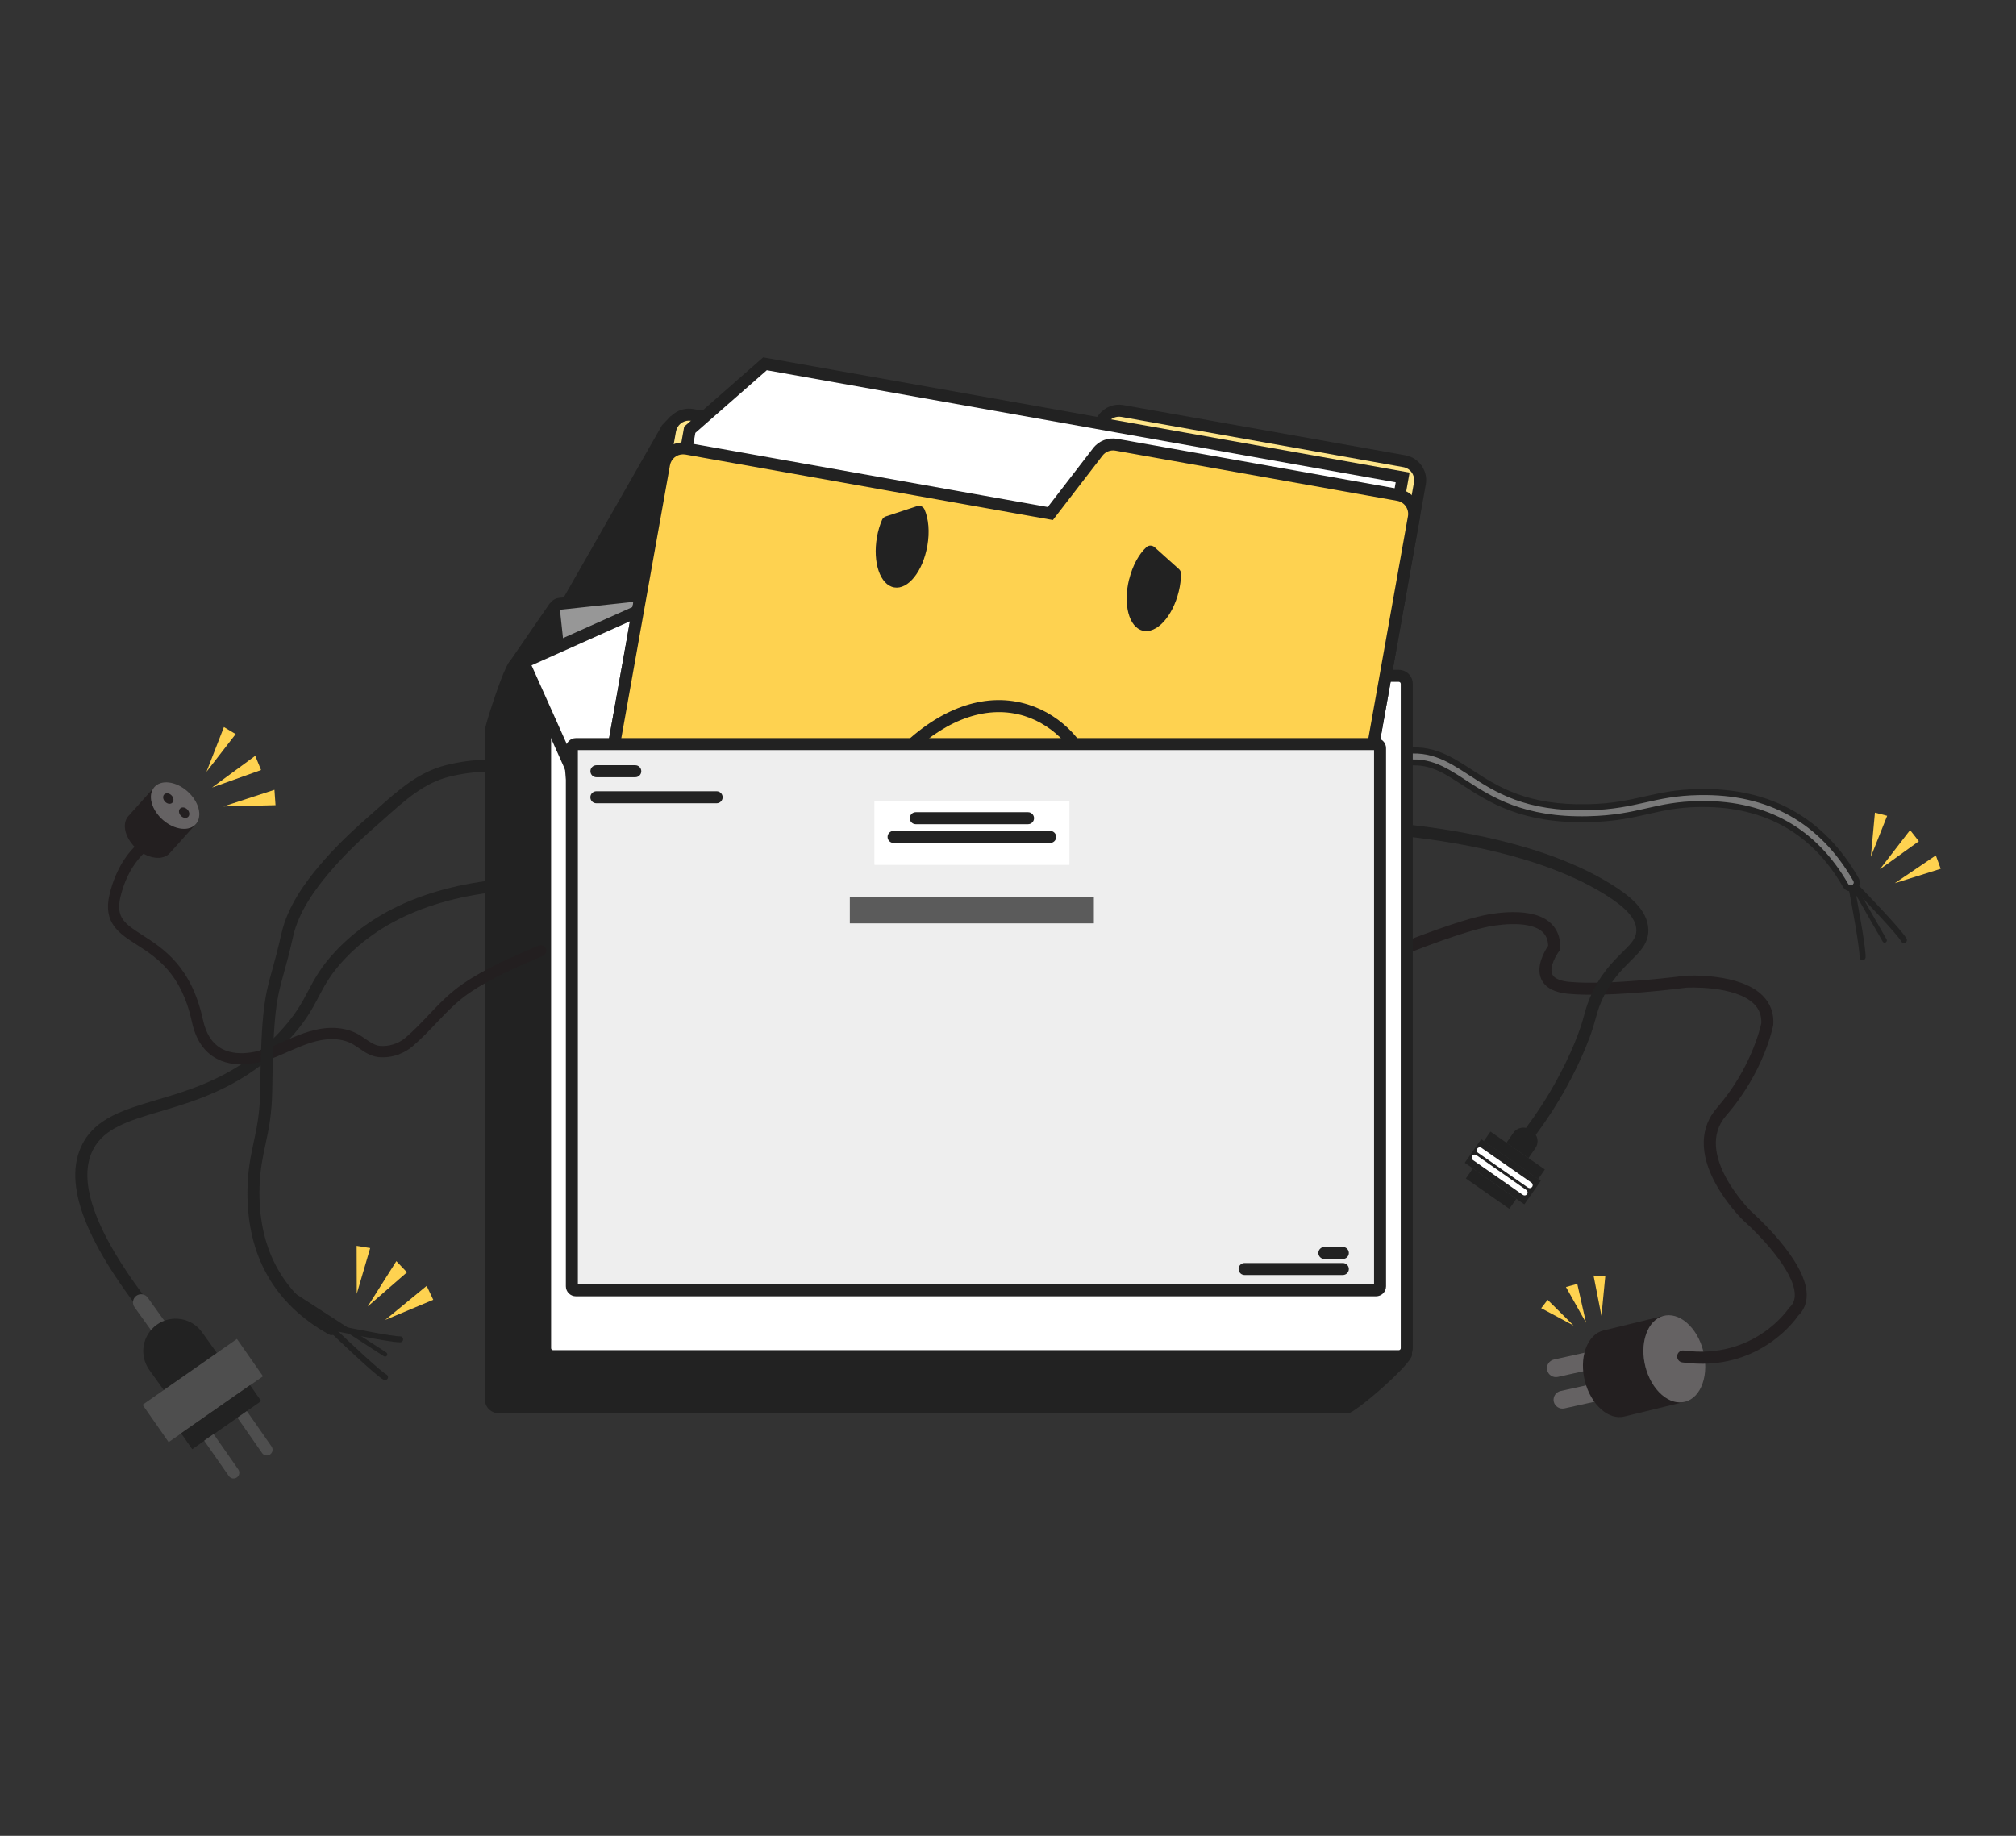 <?xml version="1.0" encoding="UTF-8"?>
<svg id="Layer_1" xmlns="http://www.w3.org/2000/svg" viewBox="0 0 336 306">
  <rect x="0" y="0" width="336" height="306" fill="#333333" stroke="none"/>
  <defs>
    <style>
      .cls-1 {
        fill: #5b5b5b;
      }

      .cls-2 {
        fill: #231f20;
      }

      .cls-3 {
        fill: #7a7a7a;
      }

      .cls-4 {
        fill: #2c2c2c;
      }

      .cls-5 {
        fill: #979797;
      }

      .cls-6 {
        fill: #fed250;
      }

      .cls-7 {
        fill: #4e4e4e;
      }

      .cls-8 {
        fill: #fff;
      }

      .cls-9 {
        fill: #656263;
      }

      .cls-10 {
        fill: #fee589;
      }

      .cls-11 {
        fill: #eee;
      }

      .cls-12 {
        fill: #222;
      }
    </style>
  </defs>
  <g>
    <path class="cls-12" d="M224.7,234.57H83.14c-.74,0-1.33-.6-1.33-1.34v-111.39c0-.74,3.35-11.07,4.08-11.07l138.81,9.73c.74,0,1.33.6,1.33,1.34l8.32,104.02c0,.74-8.92,8.71-9.65,8.71Z"/>
    <path class="cls-12" d="M224.7,235.57H83.14c-1.29,0-2.34-1.05-2.34-2.34v-111.39c0-.87,1.8-6.09,1.82-6.14,2.06-5.93,2.54-5.93,3.27-5.93l138.88,9.73h0c1.22,0,2.26,1.05,2.26,2.34l8.32,103.94c0,1.61-9.58,9.8-10.65,9.8ZM224.41,233.61h0ZM86.31,111.81c-.92,1.68-3.37,9.04-3.51,10.09v111.33c0,.18.15.33.33.33h141.37c1.37-.78,7.8-6.56,8.82-7.92l-8.3-103.72c0-.26-.15-.41-.33-.41l-138.38-9.7Z"/>
  </g>
  <g>
    <g>
      <g>
        <path class="cls-9" d="M269.1,229.94c-.16-.02-.32,0-.48.03l-8.53,1.89c-.8.18-1.3.97-1.13,1.77.18.8.97,1.3,1.77,1.13l8.53-1.89c.8-.18,1.31-.97,1.13-1.77-.14-.64-.67-1.09-1.29-1.15Z"/>
        <path class="cls-9" d="M268,224.69c-.16-.02-.32,0-.48.03l-8.53,1.89c-.8.18-1.31.97-1.13,1.77.18.8.97,1.3,1.77,1.13l8.53-1.89c.8-.18,1.3-.97,1.13-1.77-.14-.64-.67-1.09-1.29-1.15Z"/>
        <g>
          <path class="cls-2" d="M270.72,236.11c-1.21.29-2.58-.07-3.84-1.18-2.6-2.27-3.77-6.79-2.61-10.1.6-1.7,1.69-2.75,2.96-3.06l10.08-2.45c-1.28.31-2.37,1.36-2.96,3.06-1.16,3.31,0,7.83,2.61,10.1,1.26,1.1,2.63,1.47,3.84,1.18l-10.08,2.45Z"/>
          <path class="cls-9" d="M276.96,232.48c2.6,2.27,5.65,1.43,6.8-1.88,1.16-3.31,0-7.83-2.61-10.1-2.6-2.27-5.65-1.43-6.8,1.88-1.16,3.31,0,7.83,2.61,10.1Z"/>
        </g>
      </g>
      <path class="cls-2" d="M283.57,227.31c-1.01,0-2.07-.07-3.18-.22-.55-.07-.93-.58-.86-1.12.07-.55.57-.93,1.12-.86,11.7,1.57,17.38-6.91,17.44-6.99l.16-.19c.61-.56.9-1.26.88-2.14-.05-4.02-6.21-10.29-8.58-12.36-.15-.14-2.8-2.74-4.7-6.29-2.63-4.91-2.52-9.24.32-12.5,5.67-6.52,7.23-13.36,7.38-14.07.06-1.29-.33-2.34-1.2-3.21-3.17-3.17-11.24-2.74-11.32-2.73-.44.06-12.67,1.67-19.67,1.02-2.35-.22-3.86-1.05-4.49-2.47-.94-2.12.57-4.66,1.16-5.54-.04-1.08-.41-1.88-1.13-2.46-2.34-1.86-7.8-1.01-9.71-.53-.08.02-3.73.79-12.52,4.24-9.16,3.59-25.39,1.27-26.08,1.17-.55-.08-.92-.59-.84-1.13.08-.55.58-.93,1.13-.85.16.02,16.39,2.34,25.06-1.06,8.99-3.52,12.66-4.29,12.81-4.32.27-.07,7.81-1.94,11.4.91,1.29,1.03,1.93,2.5,1.89,4.37v.32s-.2.26-.2.26c-.46.62-1.66,2.64-1.13,3.82.39.88,1.76,1.18,2.84,1.28,6.78.63,19.17-1,19.3-1.02.44-.03,9.11-.5,12.92,3.31,1.29,1.29,1.89,2.91,1.78,4.81l-.02.13c-.06.31-1.52,7.79-7.85,15.07-5.53,6.36,4.12,15.92,4.22,16.01.34.29,9.14,8.08,9.22,13.8.02,1.41-.46,2.61-1.44,3.55-.68.99-5.88,8-16.12,8Z"/>
      <path class="cls-4" d="M255.84,185.9h.12c.34,0,.62.28.62.62v2.54h-1.37v-2.54c0-.34.28-.62.62-.62Z" transform="translate(148.9 -111.16) rotate(34.06)"/>
      <rect class="cls-12" x="251.41" y="187.02" width="1.94" height="11.05" transform="translate(-49.91 289.45) rotate(-55.11)"/>
      <path class="cls-12" d="M255.91,189.23l-1.6-1.2c1.85-2.47,3.54-5.08,5.02-7.77,1.17-2.11,2.24-4.33,3.09-6.39.97-2.35,1.31-3.59,1.61-4.68.24-.88.47-1.72.97-2.91,1.61-3.81,3.79-5.97,5.38-7.54,1.57-1.55,2.39-2.42,2.34-3.77-.06-1.86-1.7-3.69-5.31-5.93-10.38-6.42-25.21-8.93-35.82-9.9l.18-1.99c10.83.99,25.98,3.57,36.69,10.19,2.86,1.77,6.16,4.23,6.26,7.57.07,2.28-1.32,3.65-2.94,5.25-1.55,1.54-3.48,3.45-4.94,6.89-.45,1.07-.65,1.81-.89,2.66-.31,1.15-.67,2.46-1.69,4.92-.88,2.14-1.99,4.42-3.19,6.6-1.52,2.76-3.26,5.45-5.17,8Z"/>
      <g>
        <polygon class="cls-6" points="257.94 216.66 256.87 218.05 262.26 220.94 257.94 216.66"/>
        <polygon class="cls-6" points="262.88 214 260.99 214.52 264.34 220.48 262.88 214"/>
        <polygon class="cls-6" points="267.55 212.71 265.59 212.61 266.91 219.32 267.55 212.71"/>
      </g>
      <g>
        <g>
          <path class="cls-3" d="M308.46,148.07c-.35,0-.68-.18-.87-.5-5.25-9.17-13.45-13.74-24.36-13.56-3.64.06-6.07.61-8.65,1.19-2.71.61-5.51,1.24-9.83,1.34-10.99.25-16.39-3.28-20.75-6.12-3.67-2.39-6.32-4.11-11.02-3.02-.54.12-1.08-.21-1.2-.75-.12-.54.21-1.08.75-1.2,5.54-1.29,8.79.83,12.57,3.29,4.35,2.83,9.27,6.02,19.62,5.79,4.13-.1,6.83-.7,9.44-1.29,2.56-.58,5.21-1.18,9.06-1.24,11.69-.21,20.49,4.72,26.13,14.56.28.48.11,1.09-.37,1.36-.16.09-.33.13-.5.13Z"/>
          <path class="cls-12" d="M308.46,148.57c-.54,0-1.04-.29-1.3-.75-5.06-8.83-12.91-13.31-23.32-13.31-.2,0-.4,0-.61,0-3.59.06-6,.6-8.54,1.18-2.73.62-5.56,1.25-9.93,1.35-11.16.25-16.59-3.31-21-6.17-3.74-2.43-6.17-4.02-10.67-2.97-.81.19-1.61-.32-1.8-1.12-.19-.81.32-1.61,1.12-1.8,5.74-1.34,9.08.84,12.94,3.35,4.29,2.79,9.12,5.95,19.34,5.72,4.08-.09,6.75-.7,9.34-1.28,2.59-.58,5.26-1.19,9.16-1.25,11.9-.22,20.81,4.77,26.57,14.82.2.35.25.75.15,1.14-.11.39-.35.71-.7.91-.22.13-.48.2-.74.2ZM283.85,133.51c10.79,0,18.92,4.65,24.18,13.82.13.23.45.32.68.19.12-.07.2-.17.23-.3.04-.13.02-.26-.05-.38-5.56-9.71-14.17-14.54-25.69-14.31-3.79.06-6.42.65-8.95,1.22-2.64.59-5.36,1.21-9.54,1.31-10.51.24-15.5-3.01-19.9-5.88-3.68-2.39-6.86-4.46-12.18-3.22-.27.06-.44.33-.37.6.06.27.33.44.6.37,4.91-1.14,7.78.72,11.4,3.08,4.33,2.82,9.7,6.3,20.47,6.04,4.28-.1,7.05-.72,9.73-1.33,2.6-.59,5.06-1.14,8.75-1.2.21,0,.42,0,.63,0Z"/>
        </g>
        <path class="cls-12" d="M310.42,160.06s-.02,0-.04,0c-.28-.02-.48-.26-.46-.54.09-1.24-1.27-8.63-1.8-11.37-.05-.27.12-.53.4-.59.26-.05.53.12.59.4.2,1.02,1.93,10.03,1.82,11.63-.02.26-.24.46-.5.46Z"/>
        <path class="cls-12" d="M314.11,157.13c-.13,0-.26-.07-.33-.19l-5.13-8.95c-.1-.18-.04-.41.14-.51.18-.1.41-.04.51.14l5.13,8.95c.1.18.04.41-.14.51-.06.03-.12.05-.19.05Z"/>
        <path class="cls-12" d="M317.33,157.21c-.18,0-.35-.1-.44-.27-.58-1.1-5.98-6.78-8.01-8.87-.19-.2-.19-.51,0-.71.2-.19.52-.19.71.01.76.78,7.43,7.67,8.18,9.1.13.24.03.55-.21.67-.07.04-.15.06-.23.06Z"/>
      </g>
    </g>
    <path class="cls-12" d="M253.88,188.05h.4c1.12,0,2.04.91,2.04,2.04v2.02h-4.47v-2.02c0-1.12.91-2.04,2.04-2.04Z" transform="translate(153.54 -110.88) rotate(34.73)"/>
    <rect class="cls-12" x="248.06" y="189.25" width="4.79" height="12.11" transform="translate(-53.03 288.93) rotate(-55.09)"/>
    <rect class="cls-12" x="247.49" y="193.68" width="2.03" height="8.84" transform="translate(-56.17 288.49) rotate(-55.08)"/>
    <path class="cls-8" d="M254.95,198.04c-.1,0-.2-.03-.29-.09l-8.32-5.8c-.23-.16-.28-.47-.12-.7.16-.23.47-.28.7-.12l8.32,5.8c.23.16.28.47.12.7-.1.14-.25.21-.41.21Z"/>
    <path class="cls-8" d="M254.1,199.26c-.1,0-.2-.03-.29-.09l-8.32-5.81c-.23-.16-.28-.47-.12-.7.16-.23.47-.28.7-.12l8.32,5.81c.23.16.28.47.12.7-.1.14-.25.21-.41.21Z"/>
    <g>
      <g>
        <rect class="cls-8" x="90.85" y="112.65" width="143.61" height="113.4" rx="1.33" ry="1.33"/>
        <path class="cls-12" d="M233.13,227.05H92.18c-1.28,0-2.33-1.04-2.33-2.33v-110.74c0-1.28,1.04-2.33,2.33-2.33h140.95c1.28,0,2.33,1.04,2.33,2.33v110.74c0,1.28-1.04,2.33-2.33,2.33ZM92.18,113.65c-.18,0-.33.15-.33.33v110.74c0,.18.15.33.33.33h140.95c.18,0,.33-.15.33-.33v-110.74c0-.18-.15-.33-.33-.33H92.18Z"/>
      </g>
      <g>
        <rect class="cls-5" x="95.88" y="98.29" width="42.25" height="70.8" rx="1.08" ry="1.08" transform="translate(-13.64 13.29) rotate(-6.15)"/>
        <path class="cls-12" d="M100.74,172.04c-1.05,0-1.95-.79-2.06-1.85l-7.35-68.25c-.06-.55.1-1.09.45-1.52s.84-.7,1.4-.76l39.86-4.29c1.14-.13,2.16.7,2.29,1.84l7.35,68.25c.12,1.14-.7,2.16-1.84,2.29l-39.86,4.29c-.08,0-.15.01-.22.01ZM133.26,97.34h0l-39.86,4.29-.07.08,7.35,68.25s.05.07.08.07l39.86-4.29s.07-.05.07-.08l-7.35-68.25s-.04-.07-.08-.07Z"/>
      </g>
      <g>
        <rect class="cls-8" x="99.88" y="98.68" width="42.25" height="70.8" transform="translate(-44.21 61.11) rotate(-24.1)"/>
        <path class="cls-12" d="M115.68,176.34l-29.73-66.45,40.39-18.07,29.73,66.45-40.39,18.07ZM88.59,110.9l28.1,62.8,36.74-16.44-28.1-62.8-36.74,16.44Z"/>
      </g>
      <g>
        <path class="cls-10" d="M183.96,69.71l-7.91,10.27-60.66-10.81c-1.74-.31-3.41.85-3.72,2.59l-14.2,79.66c-.31,1.74.85,3.41,2.59,3.72l116.34,20.73c1.74.31,3.41-.85,3.72-2.59l13.7-76.9,1.05-5.92,1.76-9.86c.31-1.74-.85-3.41-2.59-3.72l-46.99-8.37c-1.18-.21-2.37.25-3.1,1.2Z"/>
        <path class="cls-12" d="M216.97,176.92c-.24,0-.49-.02-.74-.07l-116.34-20.73c-2.28-.41-3.81-2.59-3.4-4.88l14.2-79.66c.41-2.28,2.59-3.81,4.88-3.4l60.06,10.7,7.54-9.79c.96-1.25,2.52-1.85,4.07-1.57l46.99,8.37c1.11.2,2.07.81,2.71,1.73.64.92.89,2.04.69,3.14l-16.52,92.68c-.36,2.03-2.14,3.47-4.14,3.47ZM114.83,70.11c-1.05,0-1.98.75-2.17,1.82l-14.2,79.66c-.1.58.03,1.17.36,1.65.34.48.84.81,1.42.91l116.34,20.73c.58.1,1.16-.03,1.65-.36.48-.34.81-.84.91-1.42l16.52-92.68c.1-.58-.03-1.17-.36-1.65s-.84-.81-1.42-.91l-46.99-8.37c-.81-.14-1.63.17-2.13.82h0s-8.28,10.75-8.28,10.75l-61.26-10.92c-.13-.02-.26-.03-.39-.03Z"/>
      </g>
      <g>
        <polygon class="cls-8" points="217.78 169.29 101.25 148.53 114.95 71.63 127.49 60.64 233.77 79.58 217.78 169.29"/>
        <path class="cls-12" d="M218.59,170.46l-118.5-21.12,13.94-78.23,13.16-11.54,107.74,19.2-16.34,91.69ZM102.41,147.72l114.57,20.42,15.64-87.75-104.82-18.68-11.91,10.44-13.47,75.57Z"/>
      </g>
      <g>
        <path class="cls-6" d="M182.96,75.32l-7.91,10.27-60.66-10.81c-1.74-.31-3.41.85-3.72,2.59l-14.2,79.66c-.31,1.74.85,3.41,2.59,3.72l116.34,20.73c1.74.31,3.41-.85,3.72-2.59l13.7-76.9,1.05-5.92,1.76-9.86c.31-1.74-.85-3.41-2.59-3.72l-46.99-8.37c-1.18-.21-2.37.25-3.1,1.2Z"/>
        <path class="cls-12" d="M215.98,182.54c-.25,0-.5-.02-.75-.07l-116.34-20.73c-1.11-.2-2.07-.81-2.71-1.73-.64-.92-.89-2.04-.69-3.14l14.2-79.66c.41-2.28,2.59-3.81,4.88-3.4l60.06,10.7,7.54-9.79c.96-1.25,2.51-1.85,4.07-1.57l46.99,8.37c2.28.41,3.81,2.59,3.4,4.88l-16.52,92.68c-.2,1.11-.81,2.07-1.73,2.71-.71.5-1.54.76-2.4.76ZM113.83,75.73c-1.05,0-1.98.75-2.17,1.82l-14.2,79.66c-.1.58.03,1.17.36,1.65.34.48.84.81,1.42.91l116.34,20.73c.58.11,1.17-.03,1.65-.36.48-.34.81-.84.91-1.42l16.52-92.68c.21-1.2-.59-2.34-1.78-2.56l-46.99-8.37c-.8-.14-1.63.17-2.13.82l-8.28,10.75-61.25-10.92c-.13-.02-.26-.03-.39-.03Z"/>
      </g>
      <g>
        <g>
          <path class="cls-12" d="M154.55,91c-.74,4.24-3.2,7.32-5.52,6.91-2.34-.41-3.61-4.15-2.87-8.38.18-1.06.48-2.03.86-2.9.12-.26.34-.46.62-.55l5.19-1.71c.49-.16,1.04.06,1.25.53.69,1.56.89,3.75.48,6.09Z"/>
          <path class="cls-12" d="M188.18,96.57c-1.03,4.17-.02,7.99,2.27,8.55,2.31.57,4.98-2.34,6-6.51.26-1.04.38-2.05.38-3,0-.29-.13-.56-.34-.75l-4.06-3.65c-.38-.34-.97-.36-1.35-.02-1.26,1.15-2.32,3.07-2.89,5.38Z"/>
        </g>
        <path class="cls-12" d="M180.92,130.41c-1.07-5.06-5.16-9.51-10.18-11.07-5.99-1.86-12.68.35-18.84,6.22l-1.38-1.45c6.71-6.39,14.1-8.77,20.81-6.68,5.78,1.79,10.31,6.72,11.55,12.56l-1.96.41Z"/>
      </g>
      <g>
        <rect class="cls-11" x="95.31" y="124.02" width="134.7" height="91.04" rx=".67" ry=".67"/>
        <path class="cls-12" d="M229.34,216.07H95.98c-.92,0-1.67-.75-1.67-1.67v-89.7c0-.92.75-1.67,1.67-1.67h133.36c.92,0,1.67.75,1.67,1.67v89.7c0,.92-.75,1.67-1.67,1.67ZM96.31,214.07h132.7v-89.04H96.31v89.04Z"/>
      </g>
      <rect class="cls-8" x="145.73" y="133.48" width="32.51" height="10.69" rx=".08" ry=".08"/>
      <rect class="cls-1" x="141.64" y="149.51" width="40.67" height="4.4"/>
      <g>
        <path class="cls-12" d="M223.81,212.52h-16.38c-.55,0-1-.45-1-1s.45-1,1-1h16.38c.55,0,1,.45,1,1s-.45,1-1,1Z"/>
        <path class="cls-12" d="M223.81,209.85h-3.08c-.55,0-1-.45-1-1s.45-1,1-1h3.08c.55,0,1,.45,1,1s-.45,1-1,1Z"/>
      </g>
      <g>
        <path class="cls-12" d="M171.34,137.38h-18.71c-.55,0-1-.45-1-1s.45-1,1-1h18.71c.55,0,1,.45,1,1s-.45,1-1,1Z"/>
        <path class="cls-12" d="M175.03,140.5h-26.1c-.55,0-1-.45-1-1s.45-1,1-1h26.1c.55,0,1,.45,1,1s-.45,1-1,1Z"/>
      </g>
      <g>
        <path class="cls-12" d="M105.88,129.55h-6.48c-.55,0-1-.45-1-1s.45-1,1-1h6.48c.55,0,1,.45,1,1s-.45,1-1,1Z"/>
        <path class="cls-12" d="M119.44,133.89h-20.05c-.55,0-1-.45-1-1s.45-1,1-1h20.05c.55,0,1,.45,1,1s-.45,1-1,1Z"/>
      </g>
    </g>
    <path class="cls-12" d="M25.72,221.49c-11.48-14.1-15.4-24.17-11.99-30.79,2.24-4.35,6.95-5.75,12.41-7.37,6.09-1.81,13.68-4.07,20.43-11.27,2.66-2.84,3.75-4.91,4.8-6.9,1.05-2,2.15-4.08,4.71-6.77,7.66-8.03,19.36-12.13,34.79-12.19v2c-14.85.06-26.07,3.95-33.34,11.57-2.37,2.49-3.35,4.35-4.39,6.32-1.11,2.12-2.27,4.3-5.11,7.34-7.12,7.6-14.99,9.94-21.32,11.82-5.22,1.55-9.35,2.78-11.2,6.37-2.96,5.76,1,15.39,11.77,28.61l-1.55,1.26Z"/>
    <g>
      <path class="cls-7" d="M24.55,215.39h0c.75,0,1.36.61,1.36,1.36v4.91h-2.72v-4.91c0-.75.61-1.36,1.36-1.36Z" transform="translate(-122.73 55.24) rotate(-35.64)"/>
      <path class="cls-12" d="M28.97,219.9h0c2.98,0,5.4,2.42,5.4,5.4v4.36h-10.8v-4.36c0-2.98,2.42-5.4,5.4-5.4Z" transform="translate(-125.55 58.98) rotate(-35.64)"/>
      <rect class="cls-7" x="24.22" y="227.98" width="19.18" height="7.59" transform="translate(-126.57 61.06) rotate(-34.91)"/>
      <rect class="cls-12" x="29.85" y="234.59" width="14.02" height="3.24" transform="translate(-128.55 63.61) rotate(-34.91)"/>
      <path class="cls-7" d="M36.19,238.84h1.92v7.19c0,.53-.43.96-.96.96h0c-.53,0-.96-.43-.96-.96v-7.19h0Z" transform="translate(-132.34 64.98) rotate(-34.91)"/>
      <path class="cls-7" d="M41.73,235.01h1.92v7.19c0,.53-.43.96-.96.96h0c-.53,0-.96-.43-.96-.96v-7.19h0Z" transform="translate(-129.15 67.46) rotate(-34.91)"/>
    </g>
    <g>
      <path class="cls-2" d="M66.56,175.72c-1.1.42-2.3.59-3.46.48-1.3-.13-2.36-.85-3.29-1.5-.47-.32-.91-.62-1.34-.83-1.13-.54-2.5-.76-3.98-.63-2.26.2-4.47,1.18-6.61,2.12-.58.25-1.17.52-1.76.76-1.79.74-6.34,2.27-9.96.37-2.13-1.11-3.53-3.18-4.17-6.13-1.75-8.12-5.9-10.78-9.23-12.91-2.91-1.86-5.66-3.62-4.49-8.43,2.07-8.55,8.02-10.61,8.27-10.69.49-.16,1.01.1,1.18.59.16.49-.11,1.01-.59,1.18h0c-.21.07-5.23,1.87-7.05,9.36-.85,3.52.76,4.55,3.69,6.43,3.43,2.2,8.13,5.21,10.05,14.08.52,2.39,1.59,4.03,3.21,4.87,2.92,1.53,6.83.2,8.38-.44.57-.24,1.16-.5,1.72-.75,2.27-1,4.62-2.04,7.19-2.28,1.81-.16,3.52.11,4.96.8.56.27,1.09.63,1.59.98.82.56,1.6,1.1,2.42,1.18,1.48.14,3.1-.36,4.23-1.31,1.38-1.17,2.64-2.49,3.86-3.78,1.74-1.84,3.55-3.74,5.79-5.27,3.77-2.58,8.02-4.4,12.12-6.16l.47-.2c.47-.2,1.02.02,1.22.49.2.47-.02,1.02-.49,1.22l-.47.2c-4.02,1.73-8.18,3.51-11.81,5.99-2.08,1.42-3.74,3.17-5.49,5.01-1.25,1.32-2.55,2.68-4.01,3.92-.63.53-1.36.96-2.15,1.26Z"/>
      <g>
        <path class="cls-2" d="M28.28,142.21c-.52.58-1.36.88-2.41.75-2.15-.25-4.36-2.18-4.93-4.3-.3-1.09-.1-2.02.45-2.63l4.35-4.85c-.55.61-.74,1.54-.45,2.64.57,2.12,2.78,4.05,4.93,4.3,1.05.12,1.89-.17,2.41-.75l-4.35,4.85Z"/>
        <path class="cls-9" d="M30.22,138.12c2.15.25,3.43-1.26,2.86-3.39-.57-2.12-2.78-4.05-4.93-4.3-2.15-.25-3.43,1.26-2.86,3.39.57,2.12,2.78,4.05,4.93,4.3Z"/>
      </g>
      <path class="cls-2" d="M28.72,133.8c-.3.29-.84.22-1.21-.17-.37-.38-.43-.93-.13-1.22.3-.29.84-.22,1.21.17.37.38.43.93.13,1.22Z"/>
      <path class="cls-2" d="M31.36,136.15c-.3.29-.84.22-1.21-.17-.37-.38-.43-.93-.13-1.22.3-.29.84-.22,1.21.17.37.38.43.93.13,1.22Z"/>
    </g>
    <g>
      <polygon class="cls-6" points="39.28 122.36 37.32 121.19 34.41 128.65 39.28 122.36"/>
      <polygon class="cls-6" points="43.51 128.35 42.54 125.98 35.34 131.27 43.51 128.35"/>
      <polygon class="cls-6" points="45.92 134.21 45.74 131.65 37.24 134.42 45.92 134.21"/>
    </g>
    <g>
      <polygon class="cls-6" points="61.7 208.03 59.44 207.66 59.46 215.66 61.7 208.03"/>
      <polygon class="cls-6" points="67.83 212.07 66.06 210.21 61.28 217.77 67.83 212.07"/>
      <polygon class="cls-6" points="72.21 216.65 71.11 214.33 64.2 220.01 72.21 216.65"/>
    </g>
    <g>
      <path class="cls-12" d="M55.3,222.55c-.17,0-.33-.04-.49-.13-9.06-5.06-13.62-13.05-13.57-23.74.02-3.51.54-5.94,1.04-8.28.51-2.38,1.04-4.84,1.08-8.6.17-13.51.79-15.76,2.04-20.25.43-1.54.91-3.29,1.49-5.87,1.04-4.71,4.15-8.8,6.4-11.46,2.17-2.57,4.71-5.1,7.98-7.97.53-.46,1.05-.93,1.57-1.39,3.55-3.17,6.91-6.17,11.48-7.32,4.37-1.1,10.66-1.71,15.79,1.59.46.3.6.92.3,1.38-.3.46-.92.6-1.38.3-4.52-2.92-10.23-2.33-14.22-1.33-4.09,1.03-7.27,3.86-10.63,6.87-.52.47-1.05.94-1.58,1.4-3.2,2.8-5.67,5.27-7.77,7.76-2.11,2.5-5.03,6.32-5.98,10.6-.58,2.63-1.08,4.41-1.51,5.97-1.2,4.32-1.8,6.48-1.97,19.73-.05,3.95-.6,6.52-1.13,8.99-.5,2.35-.98,4.57-1,7.87-.05,9.91,4.17,17.31,12.55,21.99.48.27.65.88.38,1.36-.18.33-.52.51-.87.51Z"/>
      <path class="cls-12" d="M66.58,223.73c-1.87,0-10.74-1.88-11.78-2.1-.27-.06-.44-.32-.38-.59.06-.27.33-.44.59-.38,4.13.88,10.64,2.14,11.64,2.08.25-.02.52.18.54.46.02.28-.18.52-.46.54-.04,0-.09,0-.15,0Z"/>
      <path class="cls-12" d="M64.17,226.12c-.07,0-.14-.02-.2-.06l-16.94-10.96c-.17-.11-.22-.34-.11-.52.11-.17.35-.22.52-.11l16.94,10.96c.17.11.22.34.11.52-.07.11-.19.17-.31.17Z"/>
      <path class="cls-12" d="M64.17,230.04c-.08,0-.16-.02-.23-.05-1.32-.67-8.24-7.32-9.03-8.07-.2-.19-.21-.51-.01-.71.19-.2.51-.21.71-.01,3.04,2.92,7.9,7.44,8.79,7.9.25.13.34.43.22.67-.09.17-.26.27-.45.27Z"/>
    </g>
    <g>
      <polygon class="cls-6" points="314.53 135.98 312.49 135.45 311.81 142.81 314.53 135.98"/>
      <polygon class="cls-6" points="319.81 140.22 318.35 138.36 313.31 144.9 319.81 140.22"/>
      <polygon class="cls-6" points="323.45 144.81 322.64 142.58 315.8 147.21 323.45 144.81"/>
    </g>
  </g>
  <polygon class="cls-12" points="91.63 100.56 84.72 110.6 93.56 107.8 91.63 100.56"/>
  <polygon class="cls-12" points="111.83 69.31 110.34 70.87 93.84 99.78 106.78 98.75 111.83 69.31"/>
</svg>